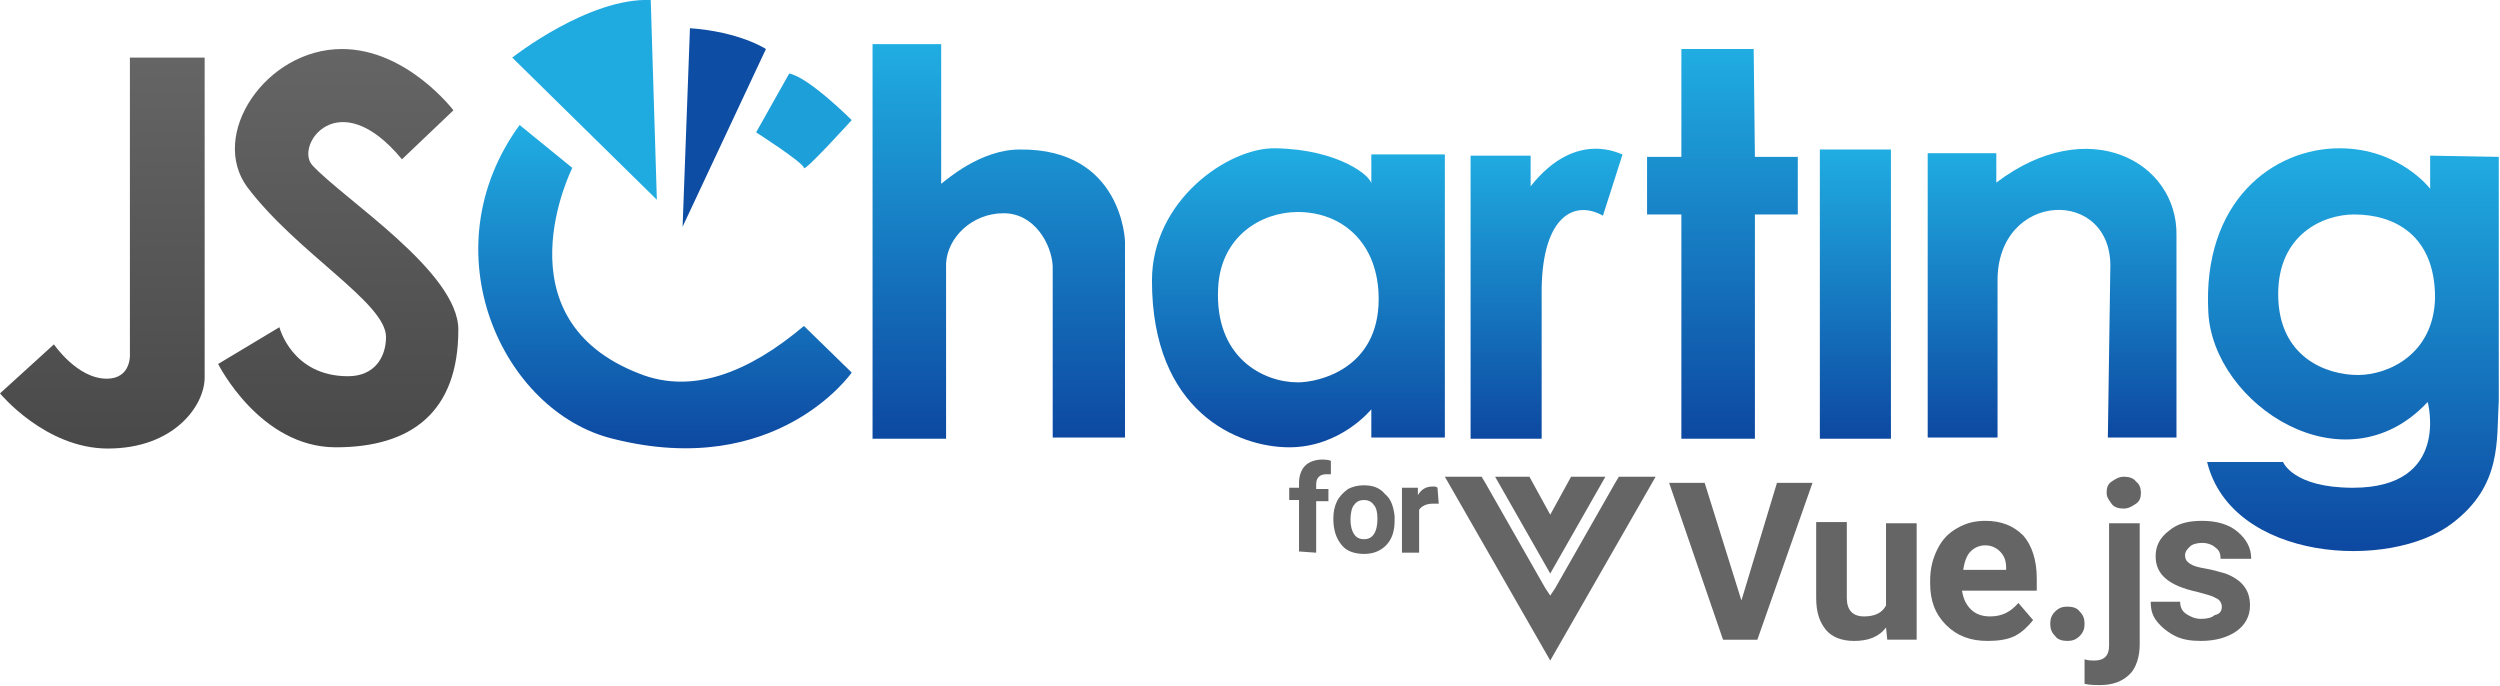 <svg enable-background="new 0 0 204 56" height="56" viewBox="0 0 204 56" width="204" xmlns="http://www.w3.org/2000/svg" xmlns:xlink="http://www.w3.org/1999/xlink"><linearGradient id="a"><stop offset="0" stop-color="#4a4949"/><stop offset="1" stop-color="#666565"/></linearGradient><linearGradient id="b" gradientUnits="userSpaceOnUse" x1="8.35" x2="8.35" xlink:href="#a" y1="36.6" y2="4.661"/><linearGradient id="c" gradientUnits="userSpaceOnUse" x1="27.6" x2="27.6" xlink:href="#a" y1="36.612" y2="4.019"/><linearGradient id="d"><stop offset="0" stop-color="#0d48a1"/><stop offset="1" stop-color="#20ade2"/></linearGradient><linearGradient id="e" gradientUnits="userSpaceOnUse" x1="81.5" x2="81.5" xlink:href="#d" y1="35.837" y2="3.637"/><linearGradient id="f" gradientUnits="userSpaceOnUse" x1="54.263" x2="54.263" xlink:href="#d" y1="36.612" y2="10.335"/><linearGradient id="g" gradientUnits="userSpaceOnUse" x1="105.95" x2="105.95" xlink:href="#d" y1="36.58" y2="12.126"/><linearGradient id="h" gradientUnits="userSpaceOnUse" x1="126.2" x2="126.2" xlink:href="#d" y1="35.84" y2="12.146"/><linearGradient id="i" gradientUnits="userSpaceOnUse" x1="140.55" x2="140.55" xlink:href="#d" y1="35.837" y2="3.996"/><linearGradient id="j" gradientUnits="userSpaceOnUse" x1="151.4" x2="151.4" xlink:href="#d" y1="35.837" y2="12.196"/><linearGradient id="k" gradientUnits="userSpaceOnUse" x1="167.451" x2="167.451" xlink:href="#d" y1="35.837" y2="12.17"/><linearGradient id="l" gradientUnits="userSpaceOnUse" x1="192" x2="192" xlink:href="#d" y1="44.87" y2="12.074"/><path d="m10.6 28.8s.2 2.1-1.9 2.1c-2.4 0-4.3-2.8-4.3-2.8l-4.4 4s3.7 4.5 8.8 4.5c5.4 0 7.9-3.5 7.9-5.8v-26.1h-6.1z" fill="url(#b)"/><path d="m25.5 13.5c-1.5-1.6 2.1-6.8 7.3-.5l4.2-4s-3.8-5-9.1-5c-6.2 0-10.9 7-7.7 11.3 4.1 5.4 11.3 9.4 11.3 12.2 0 1.6-.9 3.2-3.1 3.2-4.6 0-5.6-4-5.6-4l-5 3s3.4 6.8 9.6 6.8 10-2.9 10-9.6c0-4.7-9.3-10.6-11.9-13.4z" fill="url(#c)"/><path d="m53.1 0c-5.1-.2-11.3 4.7-11.3 4.7l11.8 11.6z" fill="#1faae0"/><path d="m56.3 2.3-.6 16.2 6.8-14.5s-2.1-1.4-6.2-1.7z" fill="#0e4da4"/><path d="m64.4 6-2.7 4.8s3.9 2.5 3.9 2.9 3.9-3.9 3.9-3.9-3.5-3.5-5.1-3.8z" fill="#1d9fd9"/><path d="m83.2 12.2c-3.2 0-6 2.5-6.4 2.8v-11.4h-5.6v32.2h6s0-13.7 0-14.3c.1-2.1 2.1-4.1 4.7-4.1 2.5 0 3.9 2.5 4 4.3v14h5.9v-16s-.2-7.6-8.6-7.5z" fill="url(#e)"/><path d="m52.2 30.5c-11.7-4.5-5.5-16.8-5.5-16.8l-4.3-3.5c-7.5 10.3-1.4 23.4 7.6 25.6 13.4 3.4 19.5-5.4 19.5-5.4l-3.9-3.8c-4.5 3.8-9.1 5.6-13.4 3.9z" fill="url(#f)"/><path d="m111.9 15c0-.6-2.6-2.8-7.8-2.9-3.8-.1-10.1 4.2-10.1 10.8 0 10.7 7 13.6 11.2 13.6s6.7-3.1 6.7-3.1v2.3h6v-23.1h-6zm-6 16.2c-2.8 0-6.8-2-6.5-7.7.2-4.2 3.5-6.2 6.5-6.2 3.6 0 6.6 2.5 6.6 7.1 0 5.7-4.9 6.8-6.6 6.8z" fill="url(#g)"/><path d="m124.9 15.2v-2.5h-4.9v23.1h5.8v-12.3c.1-5.9 2.7-7.2 5-5.9l1.6-5c0 .1-3.7-2.2-7.5 2.6z" fill="url(#h)"/><path d="m143.1 4h-5.9v8.8h-2.8v4.7h2.8v18.3h6v-18.3h3.5v-4.7h-3.5z" fill="url(#i)"/><path d="m148.5 12.2h5.8v23.6h-5.8z" fill="url(#j)"/><path d="m162.9 14.9v-2.4h-5.6v23.2h5.7v-12.7c-.1-7.5 9.5-7.8 9.2-1l-.2 13.7h5.6s0-12.4 0-16.5c.1-6-7.2-10-14.7-4.3z" fill="url(#k)"/><path d="m198.3 12.7v2.7s-2.5-3.3-7.4-3.3c-5.4 0-11.2 4.3-10.7 13.4.4 7.5 11.1 14.6 17.9 7.3 0 0 1.9 7-6.1 7-4.9 0-5.7-2.1-5.7-2.1h-6.2c2 8.1 14.9 8.9 20 5 4.1-3.1 3.6-6.8 3.8-10v-19.9zm-5.9 17.9c-2.5 0-6.5-1.4-6.5-6.6 0-4.9 3.7-6.5 6.2-6.5 3.3 0 6.6 1.7 6.6 6.8-.1 4.6-3.8 6.3-6.3 6.3z" fill="url(#l)"/><g fill="#666565"><path d="m106 45v-4.2h-.8v-1h.8v-.4c0-.6.2-1.1.5-1.4s.8-.5 1.4-.5c.2 0 .4 0 .7.1v1.1c-.1 0-.3 0-.4 0-.5 0-.8.3-.8.8v.4h1v1h-1v4.2z"/><path d="m108.8 42.3c0-.5.1-1 .3-1.4s.5-.7.9-1c.4-.2.8-.3 1.3-.3.7 0 1.3.2 1.7.7.5.4.7 1 .8 1.8v.4c0 .8-.2 1.5-.7 2s-1.1.7-1.8.7-1.4-.2-1.8-.7c-.5-.6-.7-1.3-.7-2.2zm1.4.1c0 .5.1.9.3 1.2s.5.4.8.4.6-.1.8-.4.3-.7.3-1.3c0-.5-.1-.9-.3-1.1-.2-.3-.5-.4-.8-.4s-.6.1-.8.4c-.2.2-.3.7-.3 1.2z"/><path d="m117.4 41.1c-.2 0-.4 0-.5 0-.5 0-.9.2-1.1.5v3.5h-1.4v-5.3h1.3v.6c.3-.5.7-.7 1.2-.7.2 0 .3 0 .4.1z"/><path d="m142.1 49 2.9-9.6h2.9l-4.5 12.8h-2.8l-4.4-12.8h2.9z"/><path d="m153.9 51.2c-.6.8-1.5 1.1-2.6 1.1-1 0-1.8-.3-2.3-.9s-.8-1.4-.8-2.6v-6.2h2.5v6.2c0 1 .5 1.5 1.4 1.5s1.5-.3 1.8-.9v-6.7h2.5v9.5h-2.4z"/><path d="m162.2 52.3c-1.4 0-2.5-.4-3.4-1.3s-1.3-2-1.3-3.4v-.2c0-1 .2-1.8.6-2.6s.9-1.3 1.6-1.7 1.4-.6 2.3-.6c1.3 0 2.3.4 3.1 1.2.7.8 1.1 2 1.1 3.5v1h-6.1c.1.6.3 1.1.7 1.5s.9.6 1.6.6c1 0 1.7-.4 2.3-1.1l1.2 1.4c-.4.5-.9 1-1.5 1.3s-1.4.4-2.2.4zm-.2-7.8c-.5 0-.9.2-1.2.5s-.5.8-.6 1.5h3.5v-.2c0-.6-.2-1-.5-1.3s-.7-.5-1.2-.5z"/><path d="m167.3 50.9c0-.4.1-.7.4-1s.6-.4 1-.4.8.1 1 .4c.3.3.4.6.4 1s-.1.7-.4 1-.6.4-1 .4-.8-.1-1-.4c-.3-.3-.4-.6-.4-1z"/><path d="m174.6 42.6v10c0 1-.3 1.9-.8 2.4-.6.6-1.4.9-2.4.9-.4 0-.9 0-1.3-.1v-2c.3.1.6.1.8.1.8 0 1.2-.4 1.2-1.2v-10h2.5zm-2.7-2.4c0-.4.1-.7.4-.9s.6-.4 1-.4.8.1 1 .4c.3.2.4.6.4.9 0 .4-.1.7-.4.9s-.6.4-1 .4-.8-.1-1-.4-.4-.5-.4-.9z"/><path d="m181.3 49.5c0-.3-.2-.6-.5-.7-.3-.2-.8-.3-1.5-.5-2.3-.5-3.4-1.4-3.4-2.9 0-.8.3-1.5 1.1-2.1.7-.6 1.6-.8 2.7-.8 1.2 0 2.2.3 2.9.9s1.1 1.3 1.1 2.2h-2.5c0-.4-.1-.7-.4-.9-.2-.2-.6-.4-1.1-.4-.4 0-.8.1-1 .3s-.4.4-.4.7.1.5.4.7.7.3 1.3.4 1.2.3 1.6.4c1.3.5 2 1.3 2 2.6 0 .9-.4 1.6-1.1 2.1s-1.7.8-2.9.8c-.8 0-1.5-.1-2.1-.4s-1.1-.7-1.5-1.2-.5-1-.5-1.6h2.4c0 .5.2.8.5 1s.7.4 1.2.4.9-.1 1.1-.3c.5-.1.6-.4.6-.7z"/><path d="m132.1 38.9-.3.5-4.9 8.6-.4.6-.4-.6-4.9-8.6-.3-.5h-3l8.6 15 8.6-15z"/><path d="m122 38.9 4.5 7.9 4.5-7.9h-2.8l-1.7 3.1-1.7-3.1z"/></g></svg>